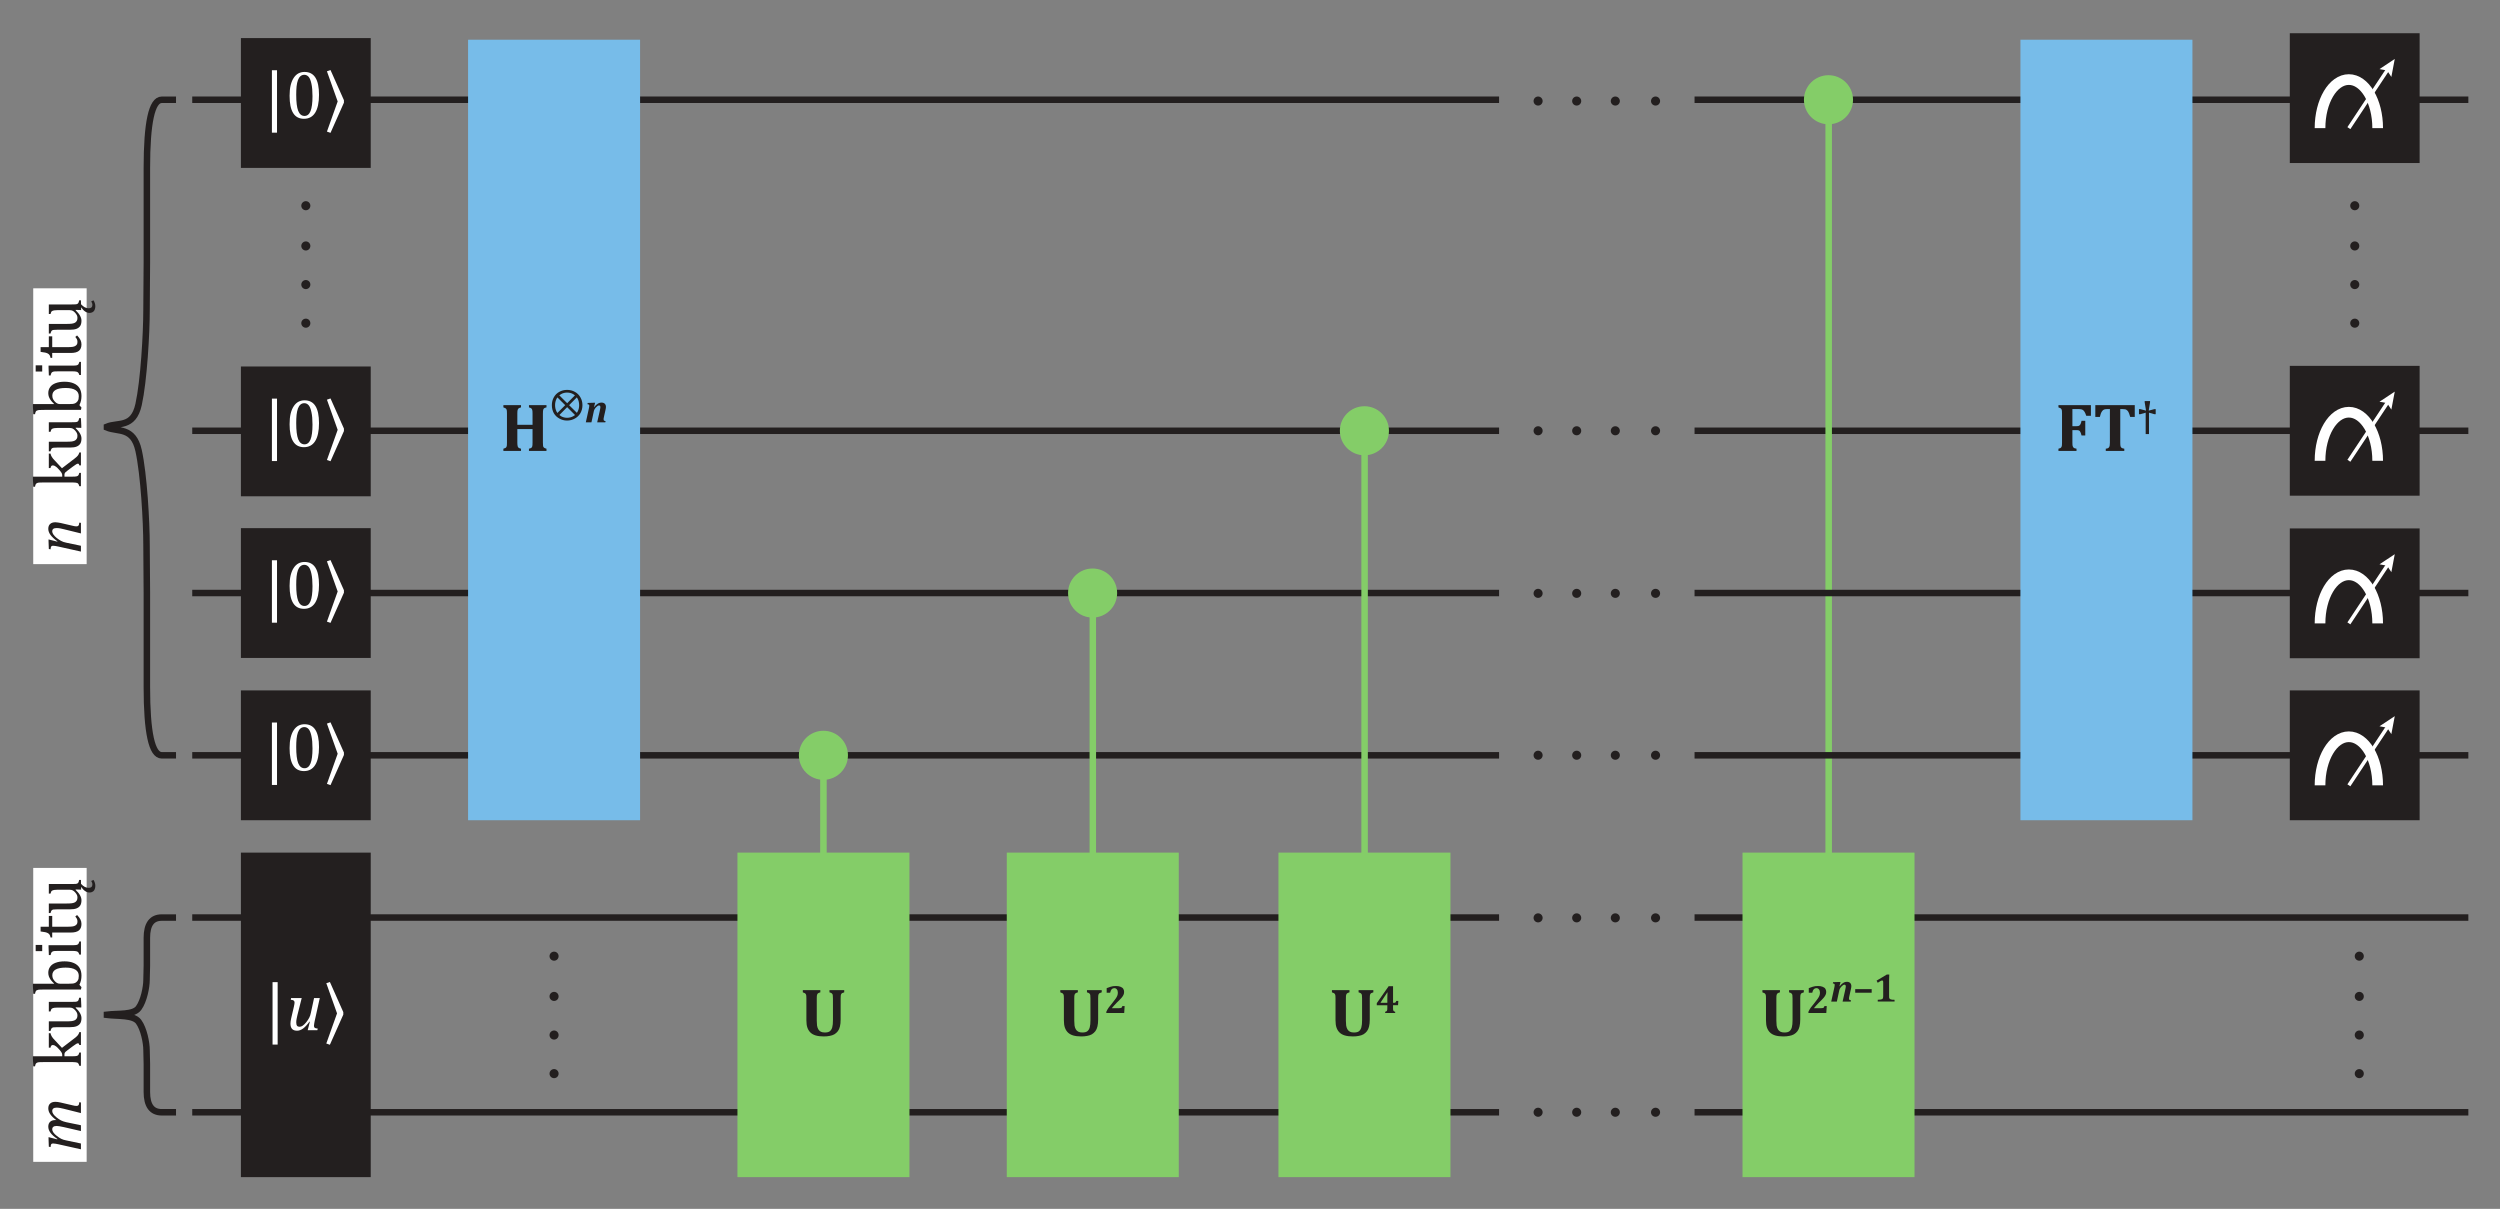 <?xml version="1.0" encoding="UTF-8"?>
<svg width="436.74pt" height="211.18pt" version="1.2" viewBox="0 0 436.74 211.18" xmlns="http://www.w3.org/2000/svg" xmlns:xlink="http://www.w3.org/1999/xlink">
 <rect x="0" y="0" width="436.74" height="211.18" fill="#808080" stroke="none"/>
 <defs>
  <symbol id="glyph0-1" overflow="visible">
   <path d="m2.344 2.516h-0.891v-10.906h0.891z"/>
  </symbol>
  <symbol id="glyph1-1" overflow="visible">
   <path d="m0.891-5.609h1.859l-0.75 2.984c-0.055 0.219-0.102 0.438-0.141 0.656-0.043 0.219-0.062 0.418-0.062 0.594 0 0.281 0.047 0.484 0.141 0.609 0.094 0.117 0.242 0.172 0.453 0.172 0.164 0 0.344-0.062 0.531-0.188 0.195-0.133 0.406-0.336 0.625-0.609 0.219-0.281 0.391-0.539 0.516-0.781 0.133-0.25 0.234-0.547 0.297-0.891l0.547-2.547h1l-0.891 4.016c-0.023 0.105-0.047 0.246-0.078 0.422-0.031 0.168-0.047 0.305-0.047 0.406 0 0.168 0.047 0.289 0.141 0.359 0.094 0.062 0.266 0.105 0.516 0.125l-0.062 0.281h-1.688l0.375-1.469-0.062-0.031c-0.387 0.543-0.758 0.945-1.109 1.203-0.355 0.262-0.711 0.391-1.062 0.391-0.387 0-0.68-0.102-0.875-0.312-0.188-0.207-0.281-0.52-0.281-0.938 0-0.113 0.008-0.25 0.031-0.406 0.02-0.156 0.051-0.32 0.094-0.5l0.484-2.078c0.039-0.164 0.066-0.301 0.078-0.406 0.02-0.102 0.031-0.191 0.031-0.266 0-0.164-0.047-0.285-0.141-0.359-0.094-0.07-0.266-0.117-0.516-0.141z"/>
  </symbol>
  <symbol id="glyph2-1" overflow="visible">
   <path d="m1.25-8.422 2.344 5.266v0.438l-2.344 5.266-0.625-0.219 1.875-5.266-1.875-5.266z"/>
  </symbol>
  <symbol id="glyph2-2" overflow="visible">
   <path d="m2.344 2.516h-0.891v-10.906h0.891z"/>
  </symbol>
  <symbol id="glyph2-3" overflow="visible">
   <path d="m3.266 0.094c-0.844 0-1.477-0.332-1.891-1-0.418-0.664-0.625-1.672-0.625-3.016 0-0.719 0.062-1.336 0.188-1.859 0.133-0.531 0.316-0.961 0.547-1.297 0.227-0.344 0.5-0.598 0.812-0.766 0.32-0.164 0.676-0.25 1.062-0.25 0.852 0 1.488 0.336 1.906 1 0.414 0.656 0.625 1.652 0.625 2.984 0 1.387-0.227 2.434-0.672 3.141-0.449 0.711-1.102 1.062-1.953 1.062zm-1.359-4.203c0 1.281 0.113 2.219 0.344 2.812 0.238 0.594 0.609 0.891 1.109 0.891 0.469 0 0.816-0.281 1.047-0.844 0.227-0.562 0.344-1.426 0.344-2.594 0-0.906-0.062-1.633-0.188-2.188-0.117-0.562-0.277-0.961-0.484-1.203-0.211-0.238-0.461-0.359-0.75-0.359-0.273 0-0.5 0.086-0.688 0.25-0.18 0.156-0.324 0.387-0.438 0.688-0.105 0.293-0.184 0.656-0.234 1.094-0.043 0.43-0.062 0.914-0.062 1.453z"/>
  </symbol>
  <symbol id="glyph3-1" overflow="visible">
   <path d="m0-5.531v1.844l-2.984-0.734c-0.188-0.051-0.395-0.098-0.625-0.141-0.227-0.039-0.438-0.062-0.625-0.062-0.27 0-0.469 0.047-0.594 0.141s-0.188 0.246-0.188 0.453c0 0.156 0.07 0.336 0.203 0.531 0.125 0.188 0.312 0.387 0.562 0.594 0.25 0.199 0.508 0.371 0.766 0.516 0.262 0.148 0.578 0.258 0.953 0.328l2.531 0.531v1.016l-4-0.891c-0.094-0.02-0.227-0.047-0.406-0.078-0.176-0.031-0.32-0.047-0.438-0.047-0.102 0-0.188 0.016-0.25 0.047s-0.109 0.09-0.141 0.172c-0.031 0.086-0.051 0.219-0.062 0.406l-0.312-0.062-0.047-1.328v-0.344l1.531 0.391 0.016-0.062c-0.539-0.383-0.941-0.754-1.203-1.109-0.258-0.352-0.391-0.707-0.391-1.062 0-0.383 0.109-0.672 0.328-0.859 0.211-0.195 0.516-0.297 0.922-0.297 0.137 0 0.289 0.016 0.453 0.047 0.168 0.023 0.32 0.047 0.453 0.078l2.078 0.484c0.281 0.074 0.508 0.109 0.672 0.109 0.117 0 0.211-0.02 0.281-0.062 0.062-0.039 0.117-0.102 0.156-0.188 0.031-0.082 0.059-0.219 0.078-0.406z"/>
  </symbol>
  <symbol id="glyph3-2" overflow="visible"></symbol>
  <symbol id="glyph3-3" overflow="visible">
   <path d="m-4.453-5.625h0.078c0.031 0 0.062 0.008 0.094 0.016-0.477-0.344-0.832-0.68-1.062-1.016-0.238-0.332-0.359-0.68-0.359-1.047 0-0.375 0.109-0.656 0.328-0.844 0.211-0.195 0.516-0.297 0.922-0.297 0.25 0 0.555 0.043 0.906 0.125l2.078 0.484c0.281 0.074 0.508 0.109 0.672 0.109 0.117 0 0.211-0.02 0.281-0.062 0.062-0.039 0.117-0.102 0.156-0.188 0.031-0.082 0.059-0.219 0.078-0.406l0.281 0.062v1.844l-2.984-0.75c-0.207-0.051-0.422-0.098-0.641-0.141-0.227-0.039-0.43-0.062-0.609-0.062-0.281 0-0.477 0.055-0.594 0.156-0.125 0.094-0.188 0.246-0.188 0.453 0 0.156 0.062 0.328 0.188 0.516s0.32 0.387 0.578 0.594c0.262 0.211 0.516 0.383 0.766 0.516 0.25 0.125 0.559 0.23 0.922 0.312l2.562 0.531v1.016l-2.984-0.688c-0.352-0.07-0.617-0.125-0.797-0.156-0.176-0.031-0.328-0.047-0.453-0.047-0.281 0-0.477 0.055-0.594 0.156-0.125 0.094-0.188 0.246-0.188 0.453 0 0.156 0.07 0.336 0.203 0.531 0.125 0.188 0.324 0.387 0.594 0.594 0.262 0.211 0.523 0.383 0.781 0.516 0.25 0.125 0.555 0.219 0.906 0.281l2.531 0.531v1.016l-4-0.891c-0.094-0.02-0.227-0.047-0.406-0.078-0.176-0.031-0.32-0.047-0.438-0.047-0.102 0-0.188 0.016-0.25 0.047s-0.109 0.09-0.141 0.172c-0.031 0.086-0.051 0.219-0.062 0.406l-0.312-0.062-0.047-1.344v-0.328l1.516 0.391 0.031-0.078c-0.539-0.352-0.941-0.707-1.203-1.062-0.258-0.352-0.391-0.711-0.391-1.078 0-0.375 0.109-0.66 0.328-0.859 0.211-0.195 0.516-0.297 0.922-0.297z"/>
  </symbol>
  <symbol id="glyph4-1" overflow="visible">
   <path d="m-3.266-2.141v-0.188c0-0.125-0.016-0.227-0.047-0.312-0.031-0.094-0.086-0.195-0.172-0.312-0.082-0.125-0.223-0.289-0.422-0.5-0.164-0.188-0.305-0.32-0.422-0.406-0.125-0.094-0.234-0.16-0.328-0.203-0.082-0.031-0.164-0.047-0.25-0.047-0.113 0-0.203 0.039-0.266 0.109-0.07 0.074-0.117 0.195-0.141 0.359h-0.297v-2.531h0.297c0.031 0.188 0.109 0.387 0.234 0.594 0.125 0.199 0.293 0.402 0.5 0.609l1.266 1.359 2.203-1.688c0.262-0.195 0.453-0.375 0.578-0.531 0.125-0.164 0.211-0.344 0.25-0.531h0.281v2.25h-0.281c-0.02-0.094-0.047-0.164-0.078-0.219-0.031-0.051-0.082-0.078-0.156-0.078-0.062 0-0.117 0.012-0.172 0.031-0.062 0.023-0.141 0.07-0.234 0.141-0.102 0.062-0.273 0.184-0.516 0.359l-0.938 0.703c-0.176 0.125-0.289 0.219-0.344 0.281-0.051 0.055-0.086 0.109-0.109 0.172-0.031 0.062-0.047 0.148-0.047 0.25v0.328h1.406c0.336 0 0.57-0.016 0.703-0.047 0.137-0.031 0.242-0.086 0.312-0.172 0.062-0.082 0.121-0.227 0.172-0.438h0.281v2.328h-0.281c-0.051-0.188-0.102-0.316-0.156-0.391-0.062-0.082-0.129-0.141-0.203-0.172-0.07-0.031-0.176-0.051-0.312-0.062-0.133-0.02-0.305-0.031-0.516-0.031h-4.906c-0.375 0-0.633 0.008-0.781 0.016-0.145 0-0.27 0.016-0.375 0.047-0.102 0.023-0.18 0.059-0.234 0.109-0.062 0.043-0.109 0.102-0.141 0.172-0.039 0.074-0.078 0.211-0.109 0.406h-0.312l-0.062-1.406v-0.359z"/>
  </symbol>
  <symbol id="glyph4-2" overflow="visible">
   <path d="m-5.609-0.422v-1.672h2.984c0.461 0 0.809-0.016 1.047-0.047 0.242-0.039 0.422-0.098 0.547-0.172 0.117-0.07 0.215-0.172 0.297-0.297 0.086-0.125 0.125-0.301 0.125-0.531 0-0.145-0.023-0.285-0.078-0.422-0.062-0.145-0.164-0.301-0.312-0.469-0.145-0.164-0.289-0.285-0.438-0.359-0.145-0.07-0.316-0.109-0.516-0.109h-2.188c-0.227 0-0.395 0.012-0.5 0.031-0.113 0.012-0.203 0.031-0.266 0.062-0.07 0.023-0.129 0.055-0.172 0.094-0.051 0.031-0.094 0.086-0.125 0.156-0.031 0.062-0.066 0.172-0.109 0.328h-0.297v-1.672h4.016c0.293 0 0.508-0.004 0.641-0.016 0.137-0.008 0.246-0.035 0.328-0.078 0.074-0.039 0.137-0.102 0.188-0.188 0.043-0.082 0.086-0.227 0.125-0.438h0.312l0.062 1.344v0.359l-0.969-0.031-0.016 0.078c0.344 0.324 0.602 0.637 0.766 0.938 0.164 0.293 0.25 0.586 0.25 0.875 0 0.367-0.07 0.664-0.203 0.891-0.145 0.23-0.359 0.402-0.641 0.516-0.281 0.117-0.672 0.172-1.172 0.172h-2.219c-0.332 0-0.555 0.012-0.672 0.031-0.125 0.023-0.223 0.07-0.297 0.141-0.07 0.074-0.141 0.234-0.203 0.484z"/>
  </symbol>
  <symbol id="glyph4-3" overflow="visible">
   <path d="m-4.688-2.047 0.016-0.016c-0.289-0.281-0.5-0.508-0.625-0.688-0.125-0.188-0.223-0.375-0.297-0.562-0.07-0.195-0.109-0.41-0.109-0.641 0-0.414 0.109-0.77 0.328-1.062 0.211-0.301 0.527-0.531 0.953-0.688 0.43-0.164 0.949-0.25 1.562-0.25 0.637 0 1.18 0.102 1.625 0.297 0.438 0.188 0.773 0.469 1 0.844 0.219 0.375 0.328 0.824 0.328 1.344 0 0.281-0.027 0.555-0.078 0.812-0.051 0.25-0.145 0.516-0.281 0.797l0.359 0.422-0.094 0.406h-6.375c-0.375 0-0.633 0.008-0.781 0.016-0.145 0-0.27 0.016-0.375 0.047-0.102 0.023-0.18 0.055-0.234 0.094-0.062 0.043-0.109 0.105-0.141 0.188-0.039 0.074-0.078 0.211-0.109 0.406h-0.312l-0.062-1.422v-0.344zm2.578 0c0.305 0 0.543-0.008 0.719-0.031 0.18-0.031 0.324-0.078 0.438-0.141 0.117-0.07 0.227-0.164 0.328-0.281 0.094-0.125 0.164-0.258 0.203-0.406 0.031-0.156 0.047-0.328 0.047-0.516 0-0.469-0.188-0.82-0.562-1.062-0.383-0.25-0.961-0.375-1.734-0.375-0.77 0-1.348 0.109-1.734 0.328-0.395 0.219-0.594 0.555-0.594 1 0 0.23 0.039 0.422 0.109 0.578 0.074 0.156 0.184 0.312 0.328 0.469 0.137 0.148 0.277 0.258 0.422 0.328 0.137 0.074 0.297 0.109 0.484 0.109z"/>
  </symbol>
  <symbol id="glyph4-4" overflow="visible">
   <path d="m-7.906-2.25h1.141v1.078h-1.141zm7.625 1.688c-0.051-0.156-0.094-0.266-0.125-0.328-0.039-0.062-0.094-0.113-0.156-0.156-0.062-0.051-0.156-0.086-0.281-0.109-0.125-0.031-0.328-0.047-0.609-0.047h-2.547c-0.25 0-0.445 0.008-0.594 0.016-0.156 0.012-0.281 0.043-0.375 0.094-0.094 0.043-0.16 0.109-0.203 0.203-0.051 0.094-0.094 0.23-0.125 0.406h-0.312l-0.047-1.375v-0.344h4.188c0.336 0 0.57-0.016 0.703-0.047 0.137-0.031 0.242-0.086 0.312-0.172 0.062-0.094 0.121-0.238 0.172-0.438h0.281v2.297z"/>
  </symbol>
  <symbol id="glyph4-5" overflow="visible">
   <path d="m-5.312-0.219c-0.031-0.195-0.082-0.352-0.156-0.469-0.082-0.125-0.18-0.219-0.297-0.281-0.125-0.07-0.281-0.129-0.469-0.172-0.188-0.039-0.457-0.082-0.812-0.125v-0.828h1.438v-1.891h0.594v1.891h2.609c0.387 0 0.695-0.016 0.922-0.047 0.219-0.031 0.391-0.086 0.516-0.172 0.125-0.082 0.219-0.176 0.281-0.281 0.055-0.113 0.078-0.258 0.078-0.438 0-0.156-0.031-0.301-0.094-0.438-0.07-0.133-0.164-0.27-0.281-0.406l0.312-0.266c0.273 0.281 0.469 0.547 0.594 0.797 0.113 0.242 0.172 0.496 0.172 0.766 0 0.5-0.145 0.875-0.438 1.125-0.301 0.25-0.773 0.375-1.422 0.375h-3.25v0.859z"/>
  </symbol>
  <symbol id="glyph4-6" overflow="visible">
   <path d="m-5.609-0.422v-1.672h2.984c0.461 0 0.809-0.016 1.047-0.047 0.242-0.039 0.422-0.098 0.547-0.172 0.117-0.07 0.215-0.172 0.297-0.297 0.086-0.125 0.125-0.301 0.125-0.531 0-0.145-0.023-0.285-0.078-0.422-0.062-0.145-0.164-0.301-0.312-0.469-0.145-0.164-0.289-0.285-0.438-0.359-0.145-0.07-0.316-0.109-0.516-0.109h-2.188c-0.227 0-0.395 0.012-0.5 0.031-0.113 0.012-0.203 0.031-0.266 0.062-0.07 0.023-0.129 0.055-0.172 0.094-0.051 0.031-0.094 0.086-0.125 0.156-0.031 0.062-0.066 0.172-0.109 0.328h-0.297v-1.672h4.016c0.293 0 0.508-0.004 0.641-0.016 0.137-0.008 0.246-0.035 0.328-0.078 0.074-0.039 0.137-0.102 0.188-0.188 0.043-0.082 0.086-0.227 0.125-0.438h0.312l0.016 0.688c0.219 0.242 0.438 0.418 0.656 0.531 0.227 0.117 0.453 0.172 0.672 0.172s0.379-0.047 0.484-0.141c0.113-0.102 0.172-0.254 0.172-0.453 0-0.125-0.023-0.234-0.062-0.328-0.043-0.102-0.09-0.195-0.141-0.281l0.391-0.188c0.102 0.148 0.18 0.309 0.234 0.484 0.062 0.168 0.094 0.355 0.094 0.562 0 0.156-0.023 0.305-0.062 0.438-0.031 0.137-0.09 0.262-0.172 0.375-0.086 0.105-0.195 0.188-0.328 0.25-0.125 0.062-0.277 0.094-0.453 0.094-0.262 0-0.516-0.082-0.766-0.25-0.25-0.164-0.484-0.41-0.703-0.734v0.484l-0.938-0.031-0.016 0.078c0.344 0.324 0.602 0.637 0.766 0.938 0.164 0.293 0.25 0.586 0.25 0.875 0 0.367-0.07 0.664-0.203 0.891-0.145 0.23-0.359 0.402-0.641 0.516-0.281 0.117-0.672 0.172-1.172 0.172h-2.219c-0.332 0-0.555 0.012-0.672 0.031-0.125 0.023-0.223 0.07-0.297 0.141-0.07 0.074-0.141 0.234-0.203 0.484z"/>
  </symbol>
  <symbol id="glyph5-1" overflow="visible">
   <path d="m7.469-1.469c0 0.305 0.008 0.512 0.031 0.625 0.031 0.105 0.082 0.195 0.156 0.266 0.082 0.074 0.227 0.137 0.438 0.188v0.391h-3.062v-0.391c0.227-0.051 0.375-0.109 0.438-0.172 0.07-0.062 0.117-0.145 0.141-0.25 0.031-0.102 0.047-0.32 0.047-0.656v-2.359h-2.656v2.359c0 0.137 0.004 0.262 0.016 0.375 0.008 0.117 0.023 0.215 0.047 0.297 0.02 0.074 0.051 0.137 0.094 0.188 0.051 0.043 0.113 0.086 0.188 0.125 0.082 0.043 0.18 0.074 0.297 0.094v0.391h-3.078v-0.391c0.145-0.039 0.258-0.082 0.344-0.125 0.082-0.039 0.145-0.102 0.188-0.188 0.039-0.082 0.066-0.18 0.078-0.297 0.008-0.125 0.016-0.281 0.016-0.469v-5.047c0-0.188-0.008-0.344-0.016-0.469-0.012-0.125-0.039-0.223-0.078-0.297-0.043-0.082-0.105-0.145-0.188-0.188-0.086-0.051-0.199-0.098-0.344-0.141v-0.391h3.078v0.391c-0.211 0.055-0.355 0.117-0.438 0.188-0.074 0.074-0.125 0.168-0.156 0.281-0.031 0.117-0.047 0.324-0.047 0.625v1.953h2.656v-1.953c0-0.301-0.016-0.508-0.047-0.625-0.023-0.113-0.074-0.207-0.156-0.281-0.074-0.07-0.215-0.133-0.422-0.188v-0.391h3.062v0.391c-0.18 0.043-0.309 0.09-0.391 0.141-0.074 0.055-0.125 0.121-0.156 0.203-0.031 0.086-0.055 0.18-0.062 0.281-0.012 0.105-0.016 0.262-0.016 0.469z"/>
  </symbol>
  <symbol id="glyph5-2" overflow="visible">
   <path d="m5.719-6.531c0-0.289-0.012-0.492-0.031-0.609-0.023-0.113-0.074-0.207-0.156-0.281-0.074-0.07-0.215-0.133-0.422-0.188v-0.391h2.578v0.391c-0.148 0.043-0.262 0.086-0.344 0.125-0.086 0.043-0.148 0.105-0.188 0.188-0.043 0.086-0.07 0.188-0.078 0.312-0.012 0.117-0.016 0.266-0.016 0.453v3.672c0 0.48-0.043 0.887-0.125 1.219-0.074 0.324-0.195 0.594-0.359 0.812-0.168 0.219-0.371 0.402-0.609 0.547-0.242 0.137-0.516 0.23-0.828 0.281-0.305 0.062-0.641 0.094-1.016 0.094-0.562 0-1.039-0.059-1.422-0.172-0.375-0.113-0.684-0.285-0.922-0.516-0.242-0.238-0.418-0.523-0.531-0.859-0.117-0.332-0.172-0.758-0.172-1.281v-3.781c0-0.188-0.008-0.344-0.016-0.469-0.012-0.125-0.039-0.223-0.078-0.297-0.043-0.082-0.105-0.145-0.188-0.188-0.086-0.051-0.199-0.098-0.344-0.141v-0.391h3.062v0.391c-0.156 0.043-0.277 0.09-0.359 0.141-0.074 0.043-0.133 0.102-0.172 0.172-0.031 0.074-0.059 0.168-0.078 0.281-0.012 0.117-0.016 0.281-0.016 0.5v3.859c0 0.312 0.016 0.594 0.047 0.844 0.039 0.25 0.113 0.469 0.219 0.656 0.102 0.18 0.25 0.32 0.438 0.422 0.188 0.094 0.422 0.141 0.703 0.141 0.406 0 0.703-0.078 0.891-0.234 0.195-0.164 0.332-0.391 0.406-0.672 0.082-0.289 0.125-0.723 0.125-1.297z"/>
  </symbol>
  <symbol id="glyph5-3" overflow="visible">
   <path d="m3-1.469c0 0.211 0.004 0.367 0.016 0.469 0.02 0.105 0.047 0.195 0.078 0.266 0.031 0.062 0.066 0.117 0.109 0.156 0.039 0.043 0.102 0.078 0.188 0.109 0.082 0.031 0.191 0.059 0.328 0.078v0.391h-3.156v-0.391c0.145-0.031 0.258-0.066 0.344-0.109 0.082-0.051 0.145-0.117 0.188-0.203 0.039-0.082 0.066-0.188 0.078-0.312 0.008-0.125 0.016-0.281 0.016-0.469v-5.031c0-0.188-0.008-0.344-0.016-0.469-0.012-0.125-0.039-0.223-0.078-0.297-0.043-0.082-0.105-0.145-0.188-0.188-0.086-0.051-0.199-0.098-0.344-0.141v-0.391h5.672v1.859h-0.812c-0.125-0.363-0.234-0.609-0.328-0.734-0.086-0.133-0.188-0.238-0.312-0.312-0.125-0.082-0.34-0.125-0.641-0.125h-1.141v2.984h0.75c0.188 0 0.328-0.023 0.422-0.078 0.102-0.062 0.188-0.16 0.25-0.297 0.07-0.133 0.129-0.32 0.172-0.562h0.656v2.562h-0.656c-0.055-0.25-0.117-0.441-0.188-0.578-0.062-0.133-0.141-0.227-0.234-0.281-0.094-0.051-0.234-0.078-0.422-0.078h-0.75z"/>
  </symbol>
  <symbol id="glyph5-4" overflow="visible">
   <path d="m2.219 0v-0.391c0.164-0.02 0.297-0.051 0.391-0.094 0.094-0.051 0.16-0.117 0.203-0.203 0.051-0.082 0.082-0.188 0.094-0.312 0.02-0.125 0.031-0.281 0.031-0.469v-5.844h-0.484c-0.23 0-0.406 0.027-0.531 0.078-0.125 0.055-0.234 0.141-0.328 0.266-0.094 0.117-0.18 0.273-0.25 0.469-0.062 0.199-0.117 0.387-0.156 0.562h-0.797v-2.062h6.891v2.062h-0.797c-0.074-0.27-0.137-0.469-0.188-0.594-0.043-0.125-0.09-0.227-0.141-0.312-0.055-0.094-0.109-0.164-0.172-0.219-0.055-0.062-0.117-0.109-0.188-0.141-0.062-0.039-0.148-0.066-0.25-0.078-0.094-0.02-0.219-0.031-0.375-0.031h-0.422v5.844c0 0.211 0.004 0.367 0.016 0.469 0.008 0.105 0.031 0.195 0.062 0.266 0.031 0.062 0.066 0.117 0.109 0.156 0.051 0.043 0.113 0.078 0.188 0.109 0.082 0.031 0.191 0.059 0.328 0.078v0.391z"/>
  </symbol>
  <symbol id="glyph6-1" overflow="visible">
   <path d="m3.031-4.672c0.5 0 0.953 0.117 1.359 0.344 0.414 0.219 0.738 0.539 0.969 0.953 0.238 0.406 0.359 0.867 0.359 1.375 0 0.5-0.117 0.961-0.344 1.375-0.23 0.406-0.555 0.723-0.969 0.953-0.418 0.238-0.875 0.359-1.375 0.359-0.492 0-0.945-0.121-1.359-0.359-0.418-0.23-0.742-0.547-0.969-0.953-0.219-0.406-0.328-0.863-0.328-1.375 0-0.508 0.113-0.969 0.344-1.375 0.227-0.414 0.547-0.734 0.953-0.953 0.414-0.227 0.867-0.344 1.359-0.344zm-1.344 4.391c0.082 0.074 0.176 0.141 0.281 0.203 0.32 0.188 0.676 0.281 1.062 0.281 0.406 0 0.77-0.094 1.094-0.281 0.102-0.062 0.203-0.129 0.297-0.203l-1.375-1.375zm1.344-3.922c-0.387 0-0.742 0.094-1.062 0.281-0.105 0.062-0.203 0.133-0.297 0.203l1.375 1.375 1.359-1.375c-0.094-0.07-0.195-0.141-0.297-0.203-0.312-0.188-0.672-0.281-1.078-0.281zm-0.328 2.203-1.359-1.359c-0.055 0.074-0.102 0.148-0.141 0.219-0.18 0.344-0.266 0.727-0.266 1.141 0 0.418 0.086 0.797 0.266 1.141 0.039 0.074 0.086 0.148 0.141 0.219zm2.172 1.125c0.176-0.332 0.266-0.707 0.266-1.125 0-0.426-0.09-0.805-0.266-1.141-0.043-0.07-0.09-0.145-0.141-0.219l-1.344 1.359 1.359 1.344c0.039-0.062 0.082-0.133 0.125-0.219z"/>
  </symbol>
  <symbol id="glyph7-1" overflow="visible">
   <path d="m3.625 0h-1.422l0.422-1.859c0.062-0.258 0.098-0.441 0.109-0.547 0.02-0.102 0.031-0.18 0.031-0.234 0-0.102-0.023-0.18-0.062-0.234-0.043-0.051-0.105-0.078-0.188-0.078-0.074 0-0.156 0.031-0.25 0.094-0.086 0.055-0.18 0.137-0.281 0.25-0.105 0.117-0.195 0.242-0.266 0.375-0.062 0.125-0.109 0.289-0.141 0.484l-0.375 1.75h-0.984l0.531-2.406c0.008-0.062 0.023-0.141 0.047-0.234 0.02-0.102 0.031-0.191 0.031-0.266 0-0.094-0.027-0.156-0.078-0.188-0.055-0.039-0.137-0.066-0.25-0.078l0.047-0.219 0.938-0.031h0.359l-0.188 0.734 0.031 0.016c0.156-0.195 0.301-0.348 0.438-0.453 0.133-0.113 0.27-0.195 0.406-0.25 0.133-0.051 0.281-0.078 0.438-0.078 0.238 0 0.426 0.07 0.562 0.203 0.133 0.137 0.203 0.32 0.203 0.547 0 0.148-0.027 0.324-0.078 0.531l-0.281 1.266c-0.023 0.105-0.039 0.188-0.047 0.25v0.141c0 0.094 0.02 0.164 0.062 0.203 0.051 0.043 0.145 0.074 0.281 0.094z"/>
  </symbol>
  <symbol id="glyph8-1" overflow="visible">
   <path d="m2.578-0.844c0.145 0 0.254-0.008 0.328-0.031 0.07-0.02 0.129-0.055 0.172-0.109 0.039-0.051 0.078-0.129 0.109-0.234h0.391l-0.078 1.219h-3.125v-0.219c0.094-0.219 0.227-0.457 0.406-0.719 0.188-0.258 0.41-0.539 0.672-0.844 0.238-0.289 0.422-0.531 0.547-0.719 0.133-0.188 0.234-0.363 0.297-0.531 0.062-0.164 0.094-0.336 0.094-0.516 0-0.25-0.059-0.441-0.172-0.578-0.105-0.145-0.258-0.219-0.453-0.219-0.18 0-0.328 0.062-0.453 0.188-0.117 0.125-0.203 0.328-0.266 0.609h-0.609v-0.797c0.281-0.113 0.5-0.191 0.656-0.234 0.156-0.051 0.305-0.086 0.453-0.109 0.156-0.02 0.328-0.031 0.516-0.031 0.332 0 0.602 0.047 0.812 0.141 0.219 0.086 0.375 0.203 0.469 0.359s0.141 0.336 0.141 0.531c0 0.188-0.039 0.359-0.109 0.516-0.062 0.148-0.18 0.32-0.344 0.516-0.168 0.199-0.449 0.484-0.844 0.859-0.168 0.168-0.328 0.34-0.484 0.516-0.156 0.18-0.273 0.312-0.344 0.406v0.031z"/>
  </symbol>
  <symbol id="glyph8-2" overflow="visible">
   <path d="m1.641-0.219c0.082-0.031 0.148-0.055 0.203-0.078 0.051-0.031 0.086-0.066 0.109-0.109 0.02-0.039 0.035-0.098 0.047-0.172 0.008-0.07 0.016-0.16 0.016-0.266v-0.516h-1.844v-0.359l2.078-2.969h0.766v2.906h0.109c0.113 0 0.191-0.004 0.234-0.016 0.051-0.02 0.094-0.051 0.125-0.094 0.031-0.039 0.062-0.113 0.094-0.219h0.359l-0.047 0.75h-0.875v0.516c0 0.125 0.004 0.227 0.016 0.297 0.02 0.062 0.039 0.117 0.062 0.156 0.031 0.043 0.066 0.078 0.109 0.109 0.051 0.023 0.113 0.043 0.188 0.062v0.219h-1.75zm-0.797-1.562h1.172v-0.781c0-0.332 0.008-0.68 0.031-1.047h-0.031l-1.172 1.766z"/>
  </symbol>
  <symbol id="glyph8-3" overflow="visible">
   <path d="m3.188-1.547h-2.875v-0.625h2.875z"/>
  </symbol>
  <symbol id="glyph8-4" overflow="visible">
   <path d="m2.734-0.953c0 0.137 0.004 0.242 0.016 0.312 0.02 0.062 0.051 0.117 0.094 0.156 0.039 0.043 0.094 0.074 0.156 0.094 0.07 0.023 0.16 0.043 0.266 0.062 0.113 0.012 0.254 0.016 0.422 0.016v0.312h-2.938v-0.312c0.25-0.008 0.426-0.023 0.531-0.047 0.113-0.02 0.195-0.047 0.25-0.078 0.062-0.039 0.102-0.098 0.125-0.172 0.031-0.07 0.047-0.188 0.047-0.344v-2.469c0-0.094-0.023-0.16-0.062-0.203-0.031-0.039-0.078-0.062-0.141-0.062-0.055 0-0.133 0.027-0.234 0.078-0.105 0.055-0.277 0.164-0.516 0.328l-0.203-0.375 1.781-1.062h0.438c-0.023 0.219-0.031 0.523-0.031 0.906z"/>
  </symbol>
  <symbol id="glyph8-5" overflow="visible">
   <path d="m1.516-2.688-0.938 0.266h-0.234v-0.891h0.234l1 0.266-0.234-1.453v-0.219h0.938v0.219l-0.234 1.453 1-0.266h0.219v0.891h-0.219l-0.953-0.266v3.734h-0.578z"/>
  </symbol>
  <clipPath id="clip1">
   <path d="m378 0h58.738v49h-58.738z"/>
  </clipPath>
  <clipPath id="clip2">
   <path d="m378 45h58.738v62h-58.738z"/>
  </clipPath>
  <clipPath id="clip3">
   <path d="m378 74h58.738v62h-58.738z"/>
  </clipPath>
  <clipPath id="clip4">
   <path d="m378 102h58.738v62h-58.738z"/>
  </clipPath>
 </defs>
 <path transform="matrix(1 0 0 -1 33.583 194.31)" d="m-0.001-7.9375e-4h228.3" fill="none" stroke="#231f1f" stroke-width="1.134"/>
 <path d="m42.086 205.64h22.68v-56.691h-22.68z" fill="#231f1f"/>
 <g fill="#fff">
  <use x="46.16" y="179.967" xlink:href="#glyph0-1"/>
  <use x="49.957" y="179.967" xlink:href="#glyph1-1"/>
  <use x="56.379" y="179.967" xlink:href="#glyph2-1"/>
 </g>
 <g fill="none" stroke="#231f1f" stroke-width="1.134">
  <path transform="matrix(1 0 0 -1 296.03 17.426)" d="m0.001-1.8125e-4h135.18"/>
  <path transform="matrix(1 0 0 -1 296.03 75.254)" d="m0.001-4.0625e-4h135.18"/>
  <path transform="matrix(1 0 0 -1 33.583 17.426)" d="m-0.001-1.8125e-4h228.3"/>
 </g>
 <path d="m42.086 29.332h22.68v-22.68h-22.68z" fill="#231f1f"/>
 <g fill="#fff">
  <use x="46.049" y="20.66" xlink:href="#glyph2-2"/>
  <use x="49.841" y="20.66" xlink:href="#glyph2-3"/>
  <use x="56.489" y="20.66" xlink:href="#glyph2-1"/>
 </g>
 <path transform="matrix(1 0 0 -1 33.583 75.254)" d="m-0.001-4.0625e-4h228.3" fill="none" stroke="#231f1f" stroke-width="1.134"/>
 <path d="m400.02 28.48h22.68v-22.676h-22.68z" fill="#231f1f"/>
 <g clip-path="url(#clip1)">
  <path transform="matrix(1 0 0 -1 415.37 22.384)" d="m-1.0625e-4 8.875e-4c0 4.688-2.25 8.484-5.035 8.484-2.781 0-5.035-3.797-5.035-8.484" fill="none" stroke="#fff" stroke-miterlimit="10" stroke-width="1.866"/>
 </g>
 <path transform="matrix(1 0 0 -1 410.34 22.384)" d="m-5.625e-4 8.875e-4 6.906 10.414" fill="none" stroke="#fff" stroke-miterlimit="10" stroke-width=".622"/>
 <path d="m417.76 13.441-0.746-1.125-1.328-0.246 2.668-1.77z" fill="#fff"/>
 <path d="m400.02 86.594h22.68v-22.68h-22.68z" fill="#231f1f"/>
 <g clip-path="url(#clip2)">
  <path transform="matrix(1 0 0 -1 415.37 80.495)" d="m-1.0625e-4 -9.9375e-4c0 4.691-2.25 8.484-5.035 8.484-2.781 0-5.035-3.793-5.035-8.484" fill="none" stroke="#fff" stroke-miterlimit="10" stroke-width="1.866"/>
 </g>
 <path transform="matrix(1 0 0 -1 410.34 80.495)" d="m-5.625e-4 -9.9375e-4 6.906 10.414" fill="none" stroke="#fff" stroke-miterlimit="10" stroke-width=".622"/>
 <g>
  <path d="m417.76 71.555-0.746-1.129-1.328-0.246 2.668-1.766z" fill="#fff"/>
  <path d="m42.086 86.699h22.68v-22.676h-22.68z" fill="#231f1f"/>
  <g fill="#fff">
   <use x="46.049" y="78.028" xlink:href="#glyph2-2"/>
   <use x="49.841" y="78.028" xlink:href="#glyph2-3"/>
   <use x="56.489" y="78.028" xlink:href="#glyph2-1"/>
  </g>
 </g>
 <g fill="#231f1f">
  <path d="m268.7 18.445c0.438 0 0.793-0.352 0.793-0.789s-0.355-0.797-0.793-0.797-0.793 0.359-0.793 0.797 0.355 0.789 0.793 0.789"/>
  <path d="m275.44 18.445c0.438 0 0.793-0.352 0.793-0.789s-0.355-0.797-0.793-0.797-0.793 0.359-0.793 0.797 0.355 0.789 0.793 0.789"/>
  <path d="m282.19 18.445c0.438 0 0.793-0.352 0.793-0.789s-0.355-0.797-0.793-0.797-0.793 0.359-0.793 0.797 0.355 0.789 0.793 0.789"/>
  <path d="m289.22 18.445c0.438 0 0.793-0.352 0.793-0.789s-0.355-0.797-0.793-0.797c-0.441 0-0.797 0.359-0.797 0.797s0.355 0.789 0.797 0.789"/>
  <path d="m268.7 76.047c0.438 0 0.793-0.352 0.793-0.789s-0.355-0.797-0.793-0.797-0.793 0.359-0.793 0.797 0.355 0.789 0.793 0.789"/>
  <path d="m275.44 76.047c0.438 0 0.793-0.352 0.793-0.789s-0.355-0.797-0.793-0.797-0.793 0.359-0.793 0.797 0.355 0.789 0.793 0.789"/>
  <path d="m282.19 76.047c0.438 0 0.793-0.352 0.793-0.789s-0.355-0.797-0.793-0.797-0.793 0.359-0.793 0.797 0.355 0.789 0.793 0.789"/>
  <path d="m289.22 76.047c0.438 0 0.793-0.352 0.793-0.789s-0.355-0.797-0.793-0.797c-0.441 0-0.797 0.359-0.797 0.797s0.355 0.789 0.797 0.789"/>
  <path d="m268.7 104.45c0.438 0 0.793-0.352 0.793-0.789s-0.355-0.797-0.793-0.797-0.793 0.359-0.793 0.797 0.355 0.789 0.793 0.789"/>
  <path d="m275.44 104.45c0.438 0 0.793-0.352 0.793-0.789s-0.355-0.797-0.793-0.797-0.793 0.359-0.793 0.797 0.355 0.789 0.793 0.789"/>
  <path d="m282.19 104.45c0.438 0 0.793-0.352 0.793-0.789s-0.355-0.797-0.793-0.797-0.793 0.359-0.793 0.797 0.355 0.789 0.793 0.789"/>
  <path d="m289.22 104.45c0.438 0 0.793-0.352 0.793-0.789s-0.355-0.797-0.793-0.797c-0.441 0-0.797 0.359-0.797 0.797s0.355 0.789 0.797 0.789"/>
  <path d="m268.7 132.73c0.438 0 0.793-0.352 0.793-0.789s-0.355-0.797-0.793-0.797-0.793 0.359-0.793 0.797 0.355 0.789 0.793 0.789"/>
  <path d="m275.44 132.73c0.438 0 0.793-0.352 0.793-0.789s-0.355-0.797-0.793-0.797-0.793 0.359-0.793 0.797 0.355 0.789 0.793 0.789"/>
  <path d="m282.19 132.73c0.438 0 0.793-0.352 0.793-0.789s-0.355-0.797-0.793-0.797-0.793 0.359-0.793 0.797 0.355 0.789 0.793 0.789"/>
  <path d="m289.22 132.73c0.438 0 0.793-0.352 0.793-0.789s-0.355-0.797-0.793-0.797c-0.441 0-0.797 0.359-0.797 0.797s0.355 0.789 0.797 0.789"/>
  <path d="m268.7 161.14c0.438 0 0.793-0.352 0.793-0.789s-0.355-0.797-0.793-0.797-0.793 0.359-0.793 0.797 0.355 0.789 0.793 0.789"/>
  <path d="m275.44 161.14c0.438 0 0.793-0.352 0.793-0.789s-0.355-0.797-0.793-0.797-0.793 0.359-0.793 0.797 0.355 0.789 0.793 0.789"/>
  <path d="m282.19 161.14c0.438 0 0.793-0.352 0.793-0.789s-0.355-0.797-0.793-0.797-0.793 0.359-0.793 0.797 0.355 0.789 0.793 0.789"/>
  <path d="m289.22 161.14c0.438 0 0.793-0.352 0.793-0.789s-0.355-0.797-0.793-0.797c-0.441 0-0.797 0.359-0.797 0.797s0.355 0.789 0.797 0.789"/>
  <path d="m268.7 195.1c0.438 0 0.793-0.352 0.793-0.789s-0.355-0.797-0.793-0.797-0.793 0.359-0.793 0.797 0.355 0.789 0.793 0.789"/>
  <path d="m275.44 195.1c0.438 0 0.793-0.352 0.793-0.789s-0.355-0.797-0.793-0.797-0.793 0.359-0.793 0.797 0.355 0.789 0.793 0.789"/>
  <path d="m282.19 195.1c0.438 0 0.793-0.352 0.793-0.789s-0.355-0.797-0.793-0.797-0.793 0.359-0.793 0.797 0.355 0.789 0.793 0.789"/>
  <path d="m289.22 195.1c0.438 0 0.793-0.352 0.793-0.789s-0.355-0.797-0.793-0.797c-0.441 0-0.797 0.359-0.797 0.797s0.355 0.789 0.797 0.789"/>
  <path d="m97.586 187.56c0-0.438-0.352-0.797-0.789-0.797s-0.797 0.359-0.797 0.797 0.359 0.793 0.797 0.793 0.789-0.355 0.789-0.793"/>
  <path d="m97.586 180.82c0-0.441-0.352-0.797-0.789-0.797s-0.797 0.355-0.797 0.797c0 0.438 0.359 0.793 0.797 0.793s0.789-0.355 0.789-0.793"/>
  <path d="m97.586 174.07c0-0.441-0.352-0.797-0.789-0.797s-0.797 0.355-0.797 0.797c0 0.438 0.359 0.793 0.797 0.793s0.789-0.355 0.789-0.793"/>
  <path d="m97.586 167.04c0-0.438-0.352-0.793-0.789-0.793s-0.797 0.355-0.797 0.793 0.359 0.793 0.797 0.793 0.789-0.355 0.789-0.793"/>
  <path d="m412.95 187.56c0-0.438-0.352-0.797-0.789-0.797s-0.797 0.359-0.797 0.797 0.359 0.793 0.797 0.793 0.789-0.355 0.789-0.793"/>
  <path d="m412.95 180.82c0-0.441-0.352-0.797-0.789-0.797s-0.797 0.355-0.797 0.797c0 0.438 0.359 0.793 0.797 0.793s0.789-0.355 0.789-0.793"/>
  <path d="m412.95 174.07c0-0.441-0.352-0.797-0.789-0.797s-0.797 0.355-0.797 0.797c0 0.438 0.359 0.793 0.797 0.793s0.789-0.355 0.789-0.793"/>
  <path d="m412.95 167.04c0-0.438-0.352-0.793-0.789-0.793s-0.797 0.355-0.797 0.793 0.359 0.793 0.797 0.793 0.789-0.355 0.789-0.793"/>
  <path d="m412.16 56.461c0-0.441-0.352-0.797-0.789-0.797s-0.797 0.355-0.797 0.797c0 0.438 0.359 0.793 0.797 0.793s0.789-0.355 0.789-0.793"/>
  <path d="m412.16 49.711c0-0.438-0.352-0.793-0.789-0.793s-0.797 0.355-0.797 0.793c0 0.441 0.359 0.797 0.797 0.797s0.789-0.355 0.789-0.797"/>
  <path d="m412.16 42.965c0-0.438-0.352-0.793-0.789-0.793s-0.797 0.355-0.797 0.793c0 0.441 0.359 0.797 0.797 0.797s0.789-0.355 0.789-0.797"/>
  <path d="m412.16 35.938c0-0.438-0.352-0.797-0.789-0.797s-0.797 0.359-0.797 0.797 0.359 0.793 0.797 0.793 0.789-0.355 0.789-0.793"/>
  <path d="m54.219 56.461c0-0.441-0.352-0.797-0.789-0.797s-0.797 0.355-0.797 0.797c0 0.438 0.359 0.793 0.797 0.793s0.789-0.355 0.789-0.793"/>
  <path d="m54.219 49.711c0-0.438-0.352-0.793-0.789-0.793s-0.797 0.355-0.797 0.793c0 0.441 0.359 0.797 0.797 0.797s0.789-0.355 0.789-0.797"/>
  <path d="m54.219 42.965c0-0.438-0.352-0.793-0.789-0.793s-0.797 0.355-0.797 0.793c0 0.441 0.359 0.797 0.797 0.797s0.789-0.355 0.789-0.797"/>
  <path d="m54.219 35.938c0-0.438-0.352-0.797-0.789-0.797s-0.797 0.359-0.797 0.797 0.359 0.793 0.797 0.793 0.789-0.355 0.789-0.793"/>
 </g>
 <g>
  <path d="m5.805 98.551h9.332v-48.184h-9.332z" fill="#fff"/>
  <g fill="#231f1f">
   <use x="14.138" y="96.874" xlink:href="#glyph3-1"/>
   <use x="14.138" y="89.254" xlink:href="#glyph3-2"/>
   <use x="14.138" y="85.409" xlink:href="#glyph4-1"/>
   <use x="14.138" y="79.263" xlink:href="#glyph4-2"/>
   <use x="14.138" y="72.639" xlink:href="#glyph4-3"/>
   <use x="14.138" y="66.075" xlink:href="#glyph4-4"/>
   <use x="14.138" y="62.739" xlink:href="#glyph4-5"/>
   <use x="14.138" y="58.683" xlink:href="#glyph4-6"/>
  </g>
  <path d="m5.805 202.97h9.332v-51.348h-9.332z" fill="#fff"/>
  <g fill="#231f1f">
   <use x="14.138" y="201.296" xlink:href="#glyph3-3"/>
   <use x="14.138" y="190.508" xlink:href="#glyph3-2"/>
   <use x="14.138" y="186.667" xlink:href="#glyph4-1"/>
   <use x="14.138" y="180.521" xlink:href="#glyph4-2"/>
   <use x="14.138" y="173.897" xlink:href="#glyph4-3"/>
   <use x="14.138" y="167.326" xlink:href="#glyph4-4"/>
   <use x="14.138" y="163.99" xlink:href="#glyph4-5"/>
   <use x="14.138" y="159.934" xlink:href="#glyph4-6"/>
  </g>
 </g>
 <g fill="none" stroke="#231f1f" stroke-width="1.134">
  <path transform="matrix(1 0 0 -1 30.75 131.95)" d="m5e-4 2.875e-4h-2.492c-1.734 0-2.602 3.984-2.602 11.949v16.461l-0.059 8.305c0 4.082-0.465 12.352-1.387 16.527-0.926 4.176-3.609 3.223-5.527 4.023v0.141c1.918 0.801 4.602-0.305 5.527 3.871 0.922 4.176 1.387 12.445 1.387 16.523l0.059 8.309v16.461c0 7.965 0.867 11.949 2.602 11.949h2.492" stroke-miterlimit="10"/>
  <path transform="matrix(1 0 0 -1 30.75 194.31)" d="m5e-4 -7.9375e-4h-2.492c-1.734 0-2.602 1.184-2.602 3.551v4.891l-0.059 2.465c0 1.211-0.465 3.668-1.387 4.91-0.926 1.238-3.609 0.957-5.527 1.195v0.039c1.918 0.238 4.602-0.09 5.527 1.152 0.922 1.238 1.387 3.695 1.387 4.906l0.059 2.469v4.891c0 2.363 0.867 3.547 2.602 3.547h2.492" stroke-miterlimit="10"/>
  <g>
   <path transform="matrix(1 0 0 -1 33.583 103.6)" d="m-0.001 0.001h228.3"/>
   <path transform="matrix(1 0 0 -1 33.583 131.95)" d="m-0.001 2.875e-4h228.3"/>
   <path transform="matrix(1 0 0 -1 33.583 160.29)" d="m-0.001-9.6875e-4h228.3"/>
  </g>
 </g>
 <g>
  <path d="m42.086 114.94h22.68v-22.676h-22.68z" fill="#231f1f"/>
  <g fill="#fff">
   <use x="46.049" y="106.266" xlink:href="#glyph2-2"/>
   <use x="49.841" y="106.266" xlink:href="#glyph2-3"/>
   <use x="56.489" y="106.266" xlink:href="#glyph2-1"/>
  </g>
  <path d="m42.086 143.29h22.68v-22.68h-22.68z" fill="#231f1f"/>
  <g fill="#fff">
   <use x="46.049" y="134.613" xlink:href="#glyph2-2"/>
   <use x="49.841" y="134.613" xlink:href="#glyph2-3"/>
   <use x="56.489" y="134.613" xlink:href="#glyph2-1"/>
  </g>
  <path d="m81.773 143.29h30.047v-136.35h-30.047z" fill="#77bce9"/>
  <g fill="#231f1f">
   <use x="87.374" y="78.778" xlink:href="#glyph5-1"/>
   <use x="96.034" y="72.782" xlink:href="#glyph6-1"/>
   <use x="102.122" y="73.782" xlink:href="#glyph7-1"/>
  </g>
  <path d="m128.83 205.64h30.047v-56.691h-30.047z" fill="#84cd68"/>
  <g fill="#231f1f">
   <use x="139.793" y="180.967" xlink:href="#glyph5-2"/>
  </g>
  <path d="m175.88 205.64h30.047v-56.691h-30.047z" fill="#84cd68"/>
  <g fill="#231f1f">
   <use x="184.777" y="180.967" xlink:href="#glyph5-2"/>
   <use x="192.892" y="176.971" xlink:href="#glyph8-1"/>
  </g>
  <path d="m223.34 205.64h30.047v-56.691h-30.047z" fill="#84cd68"/>
  <g fill="#231f1f">
   <use x="232.229" y="180.967" xlink:href="#glyph5-2"/>
   <use x="240.344" y="176.971" xlink:href="#glyph8-2"/>
  </g>
 </g>
 <g fill="none" stroke="#84cd68" stroke-width="1.134">
  <path transform="matrix(1 0 0 -1 143.85 131.38)" d="m4.625e-4 -3.0625e-4v-17.727"/>
  <path transform="matrix(1 0 0 -1 190.91 105.36)" d="m5e-5 -0.001v-43.742"/>
  <path transform="matrix(1 0 0 -1 238.39 75.82)" d="m-0.001 1.875e-4v-73.285"/>
  <path transform="matrix(1 0 0 -1 319.46 17.992)" d="m0.002 3.125e-4v-131.11"/>
 </g>
 <g fill="#84cd68">
  <path d="m143.85 136.23c2.367 0 4.285-1.918 4.285-4.285 0-2.367-1.918-4.285-4.285-4.285-2.367 0-4.289 1.918-4.289 4.285 0 2.367 1.922 4.285 4.289 4.285"/>
  <path d="m190.87 107.89c2.371 0 4.289-1.918 4.289-4.289 0-2.367-1.918-4.285-4.289-4.285-2.367 0-4.285 1.918-4.285 4.285 0 2.371 1.918 4.289 4.285 4.289"/>
  <path d="m238.36 79.539c2.367 0 4.285-1.918 4.285-4.285 0-2.367-1.918-4.289-4.285-4.289-2.371 0-4.289 1.922-4.289 4.289 0 2.367 1.918 4.285 4.289 4.285"/>
  <path d="m319.43 21.711c2.367 0 4.285-1.918 4.285-4.285 0-2.367-1.918-4.289-4.285-4.289-2.367 0-4.289 1.922-4.289 4.289 0 2.367 1.922 4.285 4.289 4.285"/>
 </g>
 <g fill="none" stroke="#231f1f" stroke-width="1.134">
  <path transform="matrix(1 0 0 -1 296.03 103.6)" d="m0.001 0.001h135.18"/>
  <path transform="matrix(1 0 0 -1 296.03 131.95)" d="m0.001 2.875e-4h135.18"/>
  <path transform="matrix(1 0 0 -1 296.03 160.29)" d="m0.001-9.6875e-4h135.18"/>
  <path transform="matrix(1 0 0 -1 296.03 194.31)" d="m0.001-7.9375e-4h135.18"/>
 </g>
 <g>
  <path d="m304.41 205.64h30.047v-56.691h-30.047z" fill="#84cd68"/>
  <g fill="#231f1f">
   <use x="307.431" y="180.967" xlink:href="#glyph5-2"/>
   <use x="315.546" y="176.971" xlink:href="#glyph8-1"/>
   <use x="319.69" y="174.971" xlink:href="#glyph7-1"/>
   <use x="323.786" y="174.971" xlink:href="#glyph8-3"/>
   <use x="327.284" y="174.971" xlink:href="#glyph8-4"/>
  </g>
  <path d="m352.96 143.29h30.047v-136.35h-30.047z" fill="#77bce9"/>
  <g fill="#231f1f">
   <use x="359.04" y="78.778" xlink:href="#glyph5-3"/>
   <use x="365.652" y="78.778" xlink:href="#glyph5-4"/>
   <use x="373.325" y="74.782" xlink:href="#glyph8-5"/>
  </g>
  <path d="m400.02 114.99h22.68v-22.676h-22.68z" fill="#231f1f"/>
 </g>
 <g clip-path="url(#clip3)">
  <path transform="matrix(1 0 0 -1 415.37 108.9)" d="m-1.0625e-4 -0.001c0 4.691-2.25 8.484-5.035 8.484-2.781 0-5.035-3.793-5.035-8.484" fill="none" stroke="#fff" stroke-miterlimit="10" stroke-width="1.866"/>
 </g>
 <path transform="matrix(1 0 0 -1 410.34 108.9)" d="m-5.625e-4 -0.001 6.906 10.414" fill="none" stroke="#fff" stroke-miterlimit="10" stroke-width=".622"/>
 <path d="m417.76 99.957-0.746-1.129-1.328-0.246 2.668-1.766z" fill="#fff"/>
 <path d="m400.02 143.29h22.68v-22.68h-22.68z" fill="#231f1f"/>
 <g clip-path="url(#clip4)">
  <path transform="matrix(1 0 0 -1 415.37 137.19)" d="m-1.0625e-4 -4e-4c0 4.688-2.25 8.484-5.035 8.484-2.781 0-5.035-3.797-5.035-8.484" fill="none" stroke="#fff" stroke-miterlimit="10" stroke-width="1.866"/>
 </g>
 <path transform="matrix(1 0 0 -1 410.34 137.19)" d="m-5.625e-4 -4e-4 6.906 10.414" fill="none" stroke="#fff" stroke-miterlimit="10" stroke-width=".622"/>
 <path d="m417.76 128.25-0.746-1.125-1.328-0.25 2.668-1.766z" fill="#fff"/>
</svg>
